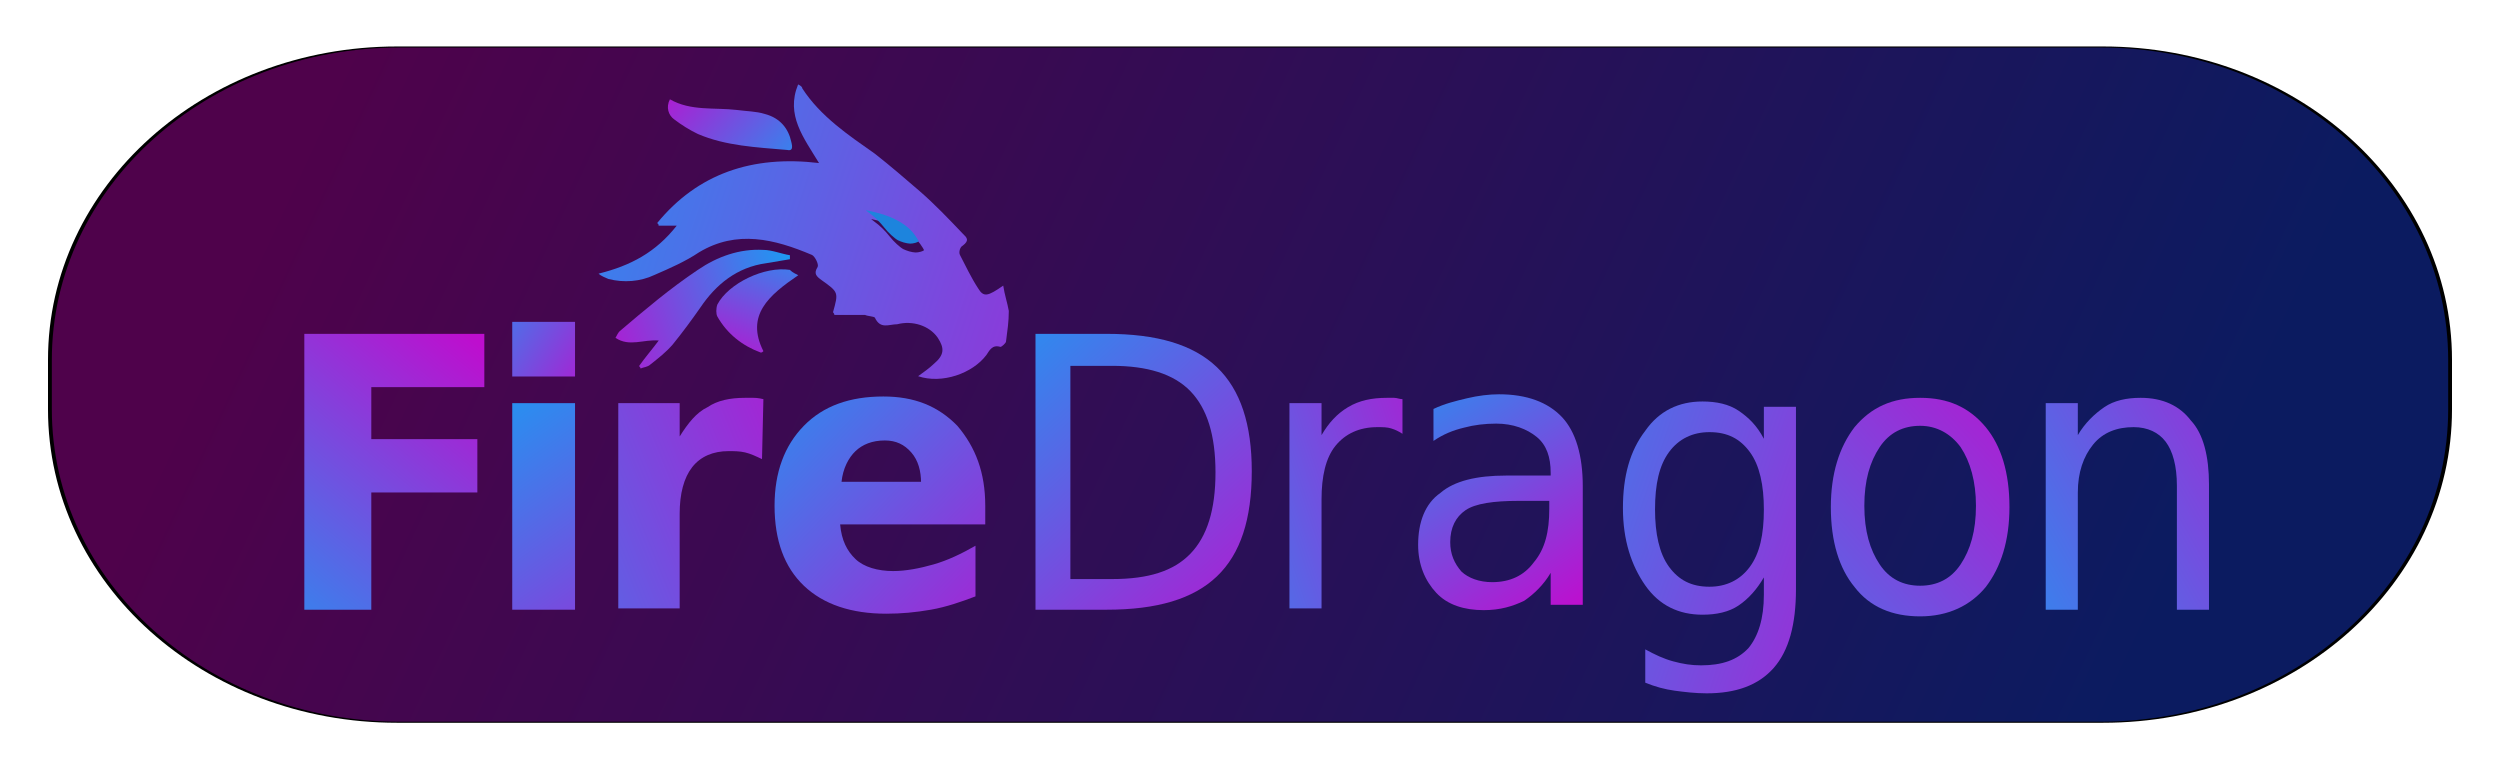 <?xml version="1.0" encoding="UTF-8" standalone="no"?>
<svg
   height="200pt"
   viewBox="0 0 650 200"
   width="650pt"
   version="1.1"
   id="svg34"
   sodipodi:docname="firefox-wordmark-forum-2.svg"
   inkscape:version="1.3.2 (091e20ef0f, 2023-11-25, custom)"
   xmlns:inkscape="http://www.inkscape.org/namespaces/inkscape"
   xmlns:sodipodi="http://sodipodi.sourceforge.net/DTD/sodipodi-0.dtd"
   xmlns:xlink="http://www.w3.org/1999/xlink"
   xmlns="http://www.w3.org/2000/svg"
   xmlns:svg="http://www.w3.org/2000/svg">
  <defs
     id="defs34" />
  <sodipodi:namedview
     id="namedview34"
     pagecolor="#505050"
     bordercolor="#ffffff"
     borderopacity="1"
     inkscape:showpageshadow="0"
     inkscape:pageopacity="0"
     inkscape:pagecheckerboard="1"
     inkscape:deskcolor="#d1d1d1"
     inkscape:document-units="pt"
     showgrid="false"
     inkscape:zoom="0.99538878"
     inkscape:cx="476.19585"
     inkscape:cy="165.76438"
     inkscape:current-layer="svg34" />
  <filter
     id="a"
     color-interpolation-filters="sRGB"
     height="3.555"
     width="3.057"
     x="-0.973"
     y="-1.147">
    <feFlood
       result="flood"
       id="feFlood1" />
    <feComposite
       in="flood"
       in2="SourceGraphic"
       operator="in"
       result="composite1"
       id="feComposite1" />
    <feGaussianBlur
       in="composite1"
       result="blur"
       stdDeviation="1.825"
       id="feGaussianBlur1" />
    <feOffset
       dx=".5"
       dy="1"
       result="offset"
       id="feOffset1" />
    <feComposite
       in="SourceGraphic"
       in2="offset"
       operator="over"
       result="composite2"
       id="feComposite2" />
  </filter>
  <filter
     id="b"
     color-interpolation-filters="sRGB"
     height="1.437"
     width="1.567"
     x="-0.267"
     y="-0.194">
    <feFlood
       result="flood"
       id="feFlood2" />
    <feComposite
       in="flood"
       in2="SourceGraphic"
       operator="in"
       result="composite1"
       id="feComposite3" />
    <feGaussianBlur
       in="composite1"
       result="blur"
       stdDeviation="1.672"
       id="feGaussianBlur3" />
    <feOffset
       dx=".5"
       dy="1"
       result="offset"
       id="feOffset3" />
    <feComposite
       in="SourceGraphic"
       in2="offset"
       operator="over"
       result="composite2"
       id="feComposite4" />
  </filter>
  <filter
     id="c"
     color-interpolation-filters="sRGB"
     height="1.116"
     width="1.036"
     x="-0.018"
     y="-0.058">
    <feGaussianBlur
       stdDeviation="1.93"
       id="feGaussianBlur4" />
  </filter>
  <linearGradient
     id="d">
    <stop
       offset="0"
       stop-color="#1d99f3"
       id="stop4" />
    <stop
       offset="1"
       stop-color="#be0ece"
       id="stop5" />
  </linearGradient>
  <linearGradient
     id="e"
     gradientTransform="matrix(2.413 0 0 2.166 254.407 39.344)"
     gradientUnits="userSpaceOnUse"
     x1="123.041"
     x2="-68.23"
     y1="68.262"
     y2="-11.687">
    <stop
       offset="0"
       stop-color="#0b1c63"
       id="stop6" />
    <stop
       offset="1"
       stop-color="#51024d"
       id="stop7" />
  </linearGradient>
  <linearGradient
     id="f"
     gradientUnits="userSpaceOnUse"
     x1="-6.129"
     x2="12.93"
     xlink:href="#d"
     y1="45.642"
     y2="23.502" />
  <linearGradient
     id="g"
     gradientUnits="userSpaceOnUse"
     x1="113.414"
     x2="144.545"
     xlink:href="#d"
     y1="37.189"
     y2="20.107" />
  <linearGradient
     id="h"
     gradientUnits="userSpaceOnUse"
     x1="12.9"
     x2="30.871"
     xlink:href="#d"
     y1="26.5"
     y2="50.691" />
  <linearGradient
     id="i"
     gradientUnits="userSpaceOnUse"
     x1="11.3"
     x2="21.704"
     xlink:href="#d"
     y1="20.032"
     y2="26.419" />
  <linearGradient
     id="j"
     gradientUnits="userSpaceOnUse"
     x1="7.44"
     x2="44.176"
     xlink:href="#d"
     y1="51.353"
     y2="37.127" />
  <linearGradient
     id="k"
     gradientUnits="userSpaceOnUse"
     x1="29.535"
     x2="53.132"
     xlink:href="#d"
     y1="26.167"
     y2="47.14" />
  <linearGradient
     id="l"
     gradientUnits="userSpaceOnUse"
     x1="45.494"
     x2="68.524"
     xlink:href="#d"
     y1="23.528"
     y2="47.771" />
  <linearGradient
     id="m"
     gradientUnits="userSpaceOnUse"
     x1="61.265"
     x2="87.482"
     xlink:href="#d"
     y1="45.369"
     y2="37.127" />
  <linearGradient
     id="n"
     gradientUnits="userSpaceOnUse"
     x1="110.843"
     x2="127.641"
     xlink:href="#d"
     y1="12.706"
     y2="36.545" />
  <linearGradient
     id="o"
     gradientUnits="userSpaceOnUse"
     x1="81.04"
     x2="120.345"
     xlink:href="#d"
     y1="27.88"
     y2="40.721" />
  <linearGradient
     id="p"
     gradientUnits="userSpaceOnUse"
     x1="104.611"
     x2="136.078"
     xlink:href="#d"
     y1="63.663"
     y2="37.5" />
  <linearGradient
     id="q"
     gradientUnits="userSpaceOnUse"
     x1="34.8"
     x2="19.4"
     xlink:href="#d"
     y1="16.6"
     y2="21.6" />
  <linearGradient
     id="r"
     gradientUnits="userSpaceOnUse"
     x1="25.944"
     x2="101.733"
     xlink:href="#d"
     y1="20.825"
     y2="44.331" />
  <linearGradient
     id="s"
     gradientUnits="userSpaceOnUse"
     x1="37"
     x2="26.919"
     xlink:href="#d"
     y1="9.9"
     y2="1.412" />
  <linearGradient
     id="t"
     gradientUnits="userSpaceOnUse"
     x1="40.104"
     x2="35.862"
     xlink:href="#d"
     y1="16.917"
     y2="27.488" />
  <filter
     id="u"
     color-interpolation-filters="sRGB"
     height="1.056"
     width="1.05"
     x="-0.025"
     y="-0.028">
    <feGaussianBlur
       stdDeviation="10.285"
       id="feGaussianBlur7" />
  </filter>
  <linearGradient
     id="v"
     gradientUnits="userSpaceOnUse"
     x1="178.415"
     x2="284.026"
     y1="-417.908"
     y2="-312.297"
     gradientTransform="translate(304.539,754.813)">
    <stop
       offset="0"
       stop-color="#111a61"
       id="stop8" />
    <stop
       offset="1"
       stop-color="#460650"
       id="stop9" />
  </linearGradient>
  <linearGradient
     id="w"
     gradientUnits="userSpaceOnUse"
     x1="277.991"
     x2="171.413"
     xlink:href="#d"
     y1="-325.943"
     y2="-381.077"
     gradientTransform="translate(-161.315,653.407)" />
  <linearGradient
     id="x"
     gradientUnits="userSpaceOnUse"
     x1="189.259"
     x2="272.954"
     y1="-364.971"
     y2="-364.971">
    <stop
       offset="0"
       stop-color="#c20ed2"
       id="stop10" />
    <stop
       offset="1"
       stop-color="#2592f1"
       id="stop11" />
  </linearGradient>
  <g
     id="g35">
    <path
       d="m-62.08-12.456h184.478c20.92 0 37.761 16.535 37.761 37.075v5.85c0 20.54-16.841 37.075-37.761 37.075h-184.478c-20.92 0-37.761-16.535-37.761-37.075v-5.85c0-20.54 16.841-37.075 37.761-37.075z"
       fill-rule="evenodd"
       filter="url(#c)"
       stroke-width=".331"
       transform="matrix(2.404 0 0 2.198 252.498 39.46)"
       id="path11" />
    <path
       d="m103.965 12.36h442.071c50.131 0 90.489 36.229 90.489 81.231v12.817c0 45.002-40.358 81.231-90.489 81.231h-442.071c-50.131 0-90.489-36.229-90.489-81.231v-12.817c0-45.002 40.358-81.231 90.489-81.231z"
       fill="url(#e)"
       fill-rule="evenodd"
       opacity=".974"
       stroke-width=".758"
       id="path12" />
    <g
       id="g34"
       transform="matrix(1.245,0,0,1.245,-180.192,-16.957)">
      <path
         d="m 0,22.5 h 12.9 v 4 H 4.8 v 3.9 h 7.6 v 4 H 4.8 v 8.8 H 0 Z"
         fill="url(#f)"
         filter="url(#a)"
         transform="matrix(2.914,0,0,2.783,206.829,17.94)"
         id="path13"
         style="fill:url(#f)" />
      <path
         d="m 136.5,33.8 v 9.4 h -2.3 v -9.3 c 0,-1.5 -0.3,-2.6 -0.8,-3.3 -0.5,-0.7 -1.3,-1.1 -2.3,-1.1 -1.2,0 -2.2,0.4 -2.9,1.3 -0.7,0.9 -1.1,2.1 -1.1,3.6 v 8.8 h -2.3 V 27.7 h 2.3 v 2.4 c 0.5,-0.9 1.2,-1.6 1.9,-2.1 0.7,-0.5 1.6,-0.7 2.6,-0.7 1.6,0 2.8,0.6 3.6,1.7 0.9,1 1.3,2.7 1.3,4.8 z"
         fill="url(#g)"
         filter="url(#a)"
         transform="matrix(2.914,0,0,2.783,206.829,17.94)"
         id="path14"
         style="fill:url(#g)" />
      <path
         d="m 14.9,27.7 h 4.5 v 15.5 h -4.5 z"
         fill="url(#h)"
         filter="url(#a)"
         transform="matrix(2.914,0,0,2.783,206.829,17.94)"
         id="path15"
         style="fill:url(#h)" />
      <path
         d="m 32.8,31.9 c -0.4,-0.2 -0.8,-0.4 -1.2,-0.5 -0.4,-0.1 -0.8,-0.1 -1.2,-0.1 -1.1,0 -2,0.4 -2.6,1.2 -0.6,0.8 -0.9,2 -0.9,3.5 v 7.1 H 22.5 V 27.7 h 4.4 v 2.5 c 0.6,-1 1.2,-1.8 2,-2.2 0.7,-0.5 1.6,-0.7 2.7,-0.7 h 0.5 c 0.2,0 0.4,0 0.8,0.1 z"
         fill="url(#j)"
         filter="url(#a)"
         transform="matrix(2.914,0,0,2.783,206.829,17.94)"
         id="path17"
         style="fill:url(#j)" />
      <path
         d="m 48.8,35.4 v 1.4 H 38.4 c 0.1,1.2 0.5,2 1.1,2.6 0.6,0.6 1.6,0.9 2.7,0.9 0.9,0 1.9,-0.2 2.9,-0.5 1,-0.3 2,-0.8 3,-1.4 v 3.8 c -1,0.4 -2.1,0.8 -3.2,1 -1.1,0.2 -2.1,0.3 -3.2,0.3 -2.5,0 -4.5,-0.7 -5.9,-2.1 -1.4,-1.4 -2.1,-3.4 -2.1,-6 0,-2.5 0.7,-4.5 2.1,-6 1.4,-1.5 3.3,-2.2 5.7,-2.2 2.2,0 3.9,0.7 5.3,2.2 1.3,1.6 2,3.5 2,6 z M 44.2,33.7 C 44.2,32.8 44,32 43.5,31.4 43,30.8 42.4,30.5 41.6,30.5 c -0.9,0 -1.6,0.3 -2.1,0.8 -0.5,0.5 -0.9,1.3 -1,2.3 h 5.7"
         fill="url(#k)"
         filter="url(#a)"
         transform="matrix(2.914,0,0,2.783,206.829,17.94)"
         id="path18"
         style="fill:url(#k)" />
      <path
         d="m 54.9,24.8 v 16.1 h 3 c 2.6,0 4.4,-0.6 5.6,-1.9 1.2,-1.3 1.8,-3.3 1.8,-6.1 0,-2.8 -0.6,-4.8 -1.8,-6.1 -1.2,-1.3 -3.1,-1.9 -5.6,-1.9 h -3 z m -2.5,-2.3 h 5.1 c 3.6,0 6.2,0.8 7.9,2.5 1.7,1.7 2.5,4.3 2.5,7.8 0,3.6 -0.8,6.2 -2.5,7.9 -1.7,1.7 -4.3,2.5 -7.9,2.5 h -5.1 z"
         fill="url(#l)"
         filter="url(#a)"
         transform="matrix(2.914,0,0,2.783,206.829,17.94)"
         id="path19"
         style="fill:url(#l)" />
      <path
         d="m 78.7,30 c -0.3,-0.2 -0.5,-0.3 -0.8,-0.4 -0.3,-0.1 -0.6,-0.1 -1,-0.1 -1.3,0 -2.3,0.5 -3,1.4 -0.7,0.9 -1,2.3 -1,4 v 8.2 H 70.6 V 27.7 h 2.3 v 2.4 c 0.5,-0.9 1.1,-1.6 1.9,-2.1 0.8,-0.5 1.7,-0.7 2.8,-0.7 h 0.5 c 0.2,0 0.4,0.1 0.6,0.1 z"
         fill="url(#m)"
         filter="url(#a)"
         transform="matrix(2.914,0,0,2.783,206.829,17.94)"
         id="path20"
         style="fill:url(#m)" />
      <path
         d="m 115.8,29.4 c -1.2,0 -2.2,0.5 -2.9,1.6 -0.7,1.1 -1.1,2.5 -1.1,4.4 0,1.9 0.4,3.3 1.1,4.4 0.7,1.1 1.7,1.6 2.9,1.6 1.2,0 2.2,-0.5 2.9,-1.6 0.7,-1.1 1.1,-2.5 1.1,-4.4 0,-1.8 -0.4,-3.3 -1.1,-4.4 -0.7,-1 -1.7,-1.6 -2.9,-1.6 z m 0,-2.1 c 2,0 3.5,0.7 4.7,2.2 1.1,1.4 1.7,3.4 1.7,6 0,2.5 -0.6,4.5 -1.7,6 -1.1,1.4 -2.7,2.2 -4.7,2.2 -2,0 -3.6,-0.7 -4.7,-2.2 -1.1,-1.4 -1.7,-3.4 -1.7,-6 0,-2.5 0.6,-4.5 1.7,-6 1.2,-1.5 2.7,-2.2 4.7,-2.2"
         fill="url(#p)"
         filter="url(#a)"
         transform="matrix(2.914,0,0,2.783,206.829,17.94)"
         id="path22"
         style="fill:url(#p)" />
      <path
         d="m 14.9,21.6 h 4.5 v 4.1 h -4.5 z"
         fill="url(#i)"
         filter="url(#a)"
         transform="matrix(2.914,0,0,2.783,206.829,17.94)"
         id="path16"
         style="fill:url(#i)" />
      <path
         d="m 119.996,16.414 c -0.892,0 -1.91,0.128 -2.93,0.383 -1.019,0.255 -2.039,0.51 -3.059,1.02 v 3.057 c 0.892,-0.637 1.784,-1.019 2.803,-1.273 0.892,-0.255 1.912,-0.383 2.932,-0.383 1.529,0 2.802,0.511 3.693,1.275 0.892,0.764 1.275,1.911 1.275,3.439 v 0.254 h -4.078 c -2.675,0 -4.714,0.51 -5.988,1.656 -1.401,1.019 -2.037,2.803 -2.037,4.969 0,1.911 0.637,3.441 1.656,4.588 1.019,1.147 2.546,1.656 4.33,1.656 1.529,0 2.676,-0.383 3.695,-0.893 0.892,-0.637 1.785,-1.529 2.422,-2.676 v 3.059 h 2.93 V 25.205 c 1e-5,-2.93 -0.638,-5.224 -1.912,-6.625 -1.274,-1.401 -3.184,-2.166 -5.732,-2.166 z m 1.783,10.193 h 2.803 v 0.764 c 0,2.166 -0.381,3.822 -1.4,5.096 -0.892,1.274 -2.166,1.912 -3.822,1.912 -1.147,0 -2.166,-0.383 -2.803,-1.02 -0.637,-0.764 -1.02,-1.656 -1.02,-2.803 0,-1.401 0.509,-2.422 1.4,-3.059 0.892,-0.637 2.549,-0.891 4.842,-0.891 z"
         fill="url(#n)"
         filter="url(#b)"
         stroke-width="1.274"
         transform="matrix(2.287,0,0,2.184,182.214,57.929)"
         id="path21"
         style="fill:url(#n)" />
      <path
         d="m 34.8,16.9 c -0.6,0.1 -1.1,0.2 -1.7,0.3 -2.1,0.3 -3.6,1.6 -4.7,3.3 -0.6,0.9 -1.3,1.9 -2,2.8 -0.5,0.6 -1,1 -1.6,1.5 C 24.6,25 24.3,25 24.1,25.1 24.1,25 24,25 24,24.9 c 0.4,-0.6 0.9,-1.2 1.4,-1.9 -1.1,-0.1 -2.1,0.5 -3.1,-0.2 0.1,-0.2 0.2,-0.4 0.3,-0.5 1.8,-1.6 3.6,-3.2 5.6,-4.6 1.4,-1 3,-1.6 4.7,-1.5 0.6,0 1.3,0.3 1.9,0.4 z"
         fill="url(#q)"
         filter="url(#a)"
         transform="matrix(2.914,0,0,2.783,206.829,17.94)"
         id="path23"
         style="fill:url(#q)" />
      <path
         d="m 58.43,9.561 c -1.147,2.93 0.509,5.095 1.91,7.516 -6.115,-0.764 -11.083,1.02 -14.777,5.734 0.127,0.127 0.127,0.127 0.127,0.254 h 1.656 c -1.911,2.548 -4.205,3.823 -7.135,4.588 0.255,0.255 0.638,0.38 0.893,0.508 1.401,0.382 2.929,0.256 4.203,-0.381 1.401,-0.637 2.802,-1.274 4.076,-2.166 3.44,-2.166 6.88,-1.275 10.32,0.254 0.255,0.127 0.637,0.892 0.51,1.146 -0.382,0.637 -0.127,0.893 0.383,1.275 1.529,1.147 1.529,1.146 1.02,3.057 0,0 0.127,0.128 0.127,0.256 h 2.803 c 0.255,0.127 0.763,0.127 0.891,0.254 0.51,1.147 1.275,0.637 2.039,0.637 1.401,-0.382 2.931,0.129 3.695,1.275 0.637,1.019 0.636,1.655 -0.383,2.547 -0.382,0.382 -0.891,0.764 -1.4,1.146 2.166,0.764 4.968,-0.253 6.242,-2.037 0.255,-0.382 0.509,-1.02 1.273,-0.766 0.127,0 0.51,-0.382 0.51,-0.51 0.127,-1.019 0.256,-1.91 0.256,-2.93 -0.127,-0.764 -0.382,-1.528 -0.51,-2.42 -1.401,1.019 -1.785,1.146 -2.295,0.254 -0.637,-1.019 -1.147,-2.166 -1.656,-3.186 -0.127,-0.255 0.001,-0.763 0.256,-0.891 0.637,-0.51 0.382,-0.764 0,-1.146 -1.274,-1.401 -2.548,-2.804 -3.949,-4.078 -1.274,-1.147 -2.677,-2.42 -4.078,-3.566 -2.421,-1.784 -4.967,-3.567 -6.623,-6.242 0,-0.127 -0.128,-0.255 -0.383,-0.383 z m 6.699,12.875 c 0.041,2.32e-4 0.491,0.11 1.002,0.244 1.572,0.413 2.814,1.182 3.451,2.137 0.188,0.281 0.342,0.541 0.342,0.576 0,0.097 -0.481,0.245 -0.771,0.238 -0.14,-0.003 -0.403,-0.053 -0.584,-0.109 -0.181,-0.057 -0.417,-0.151 -0.525,-0.209 -0.304,-0.163 -0.902,-0.741 -1.238,-1.195 -0.398,-0.538 -0.957,-1.109 -1.396,-1.428 -0.194,-0.141 -0.32,-0.254 -0.279,-0.254 z"
         fill="url(#r)"
         filter="url(#a)"
         stroke-width="1.274"
         transform="matrix(2.287,0,0,2.184,176.632,8.189)"
         id="path24"
         style="fill:url(#r)" />
      <path
         d="m 26.2,4.9 c 1.5,0.9 3.2,0.6 4.8,0.8 0.7,0.1 1.4,0.1 2,0.3 1.1,0.3 1.7,1.1 1.9,2.1 C 35,8.5 35,8.8 34.6,8.7 32.4,8.5 30.2,8.4 28.2,7.5 27.6,7.2 27,6.8 26.5,6.4 26.1,6.1 25.9,5.5 26.2,4.9 Z"
         fill="url(#s)"
         filter="url(#a)"
         transform="matrix(2.914,0,0,2.783,206.829,17.94)"
         id="path25"
         style="fill:url(#s)" />
      <path
         d="m 35.4,18.1 c -2.1,1.5 -3.8,3 -2.5,5.7 -0.1,0.1 -0.1,0.1 -0.2,0.1 -1.3,-0.5 -2.4,-1.4 -3.1,-2.7 -0.1,-0.2 -0.1,-0.6 0,-0.9 0.8,-1.6 3.4,-2.9 5.2,-2.6 0.1,0.1 0.2,0.2 0.6,0.4 z"
         fill="url(#t)"
         filter="url(#a)"
         transform="matrix(2.914,0,0,2.783,206.829,17.94)"
         id="path26"
         style="fill:url(#t)" />
      <path
         d="m 333.476,64.262 c -0.413,-0.124 -0.954,-0.33 -1.201,-0.457 -0.695,-0.357 -2.067,-1.62 -2.836,-2.612 -0.91,-1.174 -2.19,-2.423 -3.195,-3.118 -0.444,-0.307 -0.731,-0.558 -0.638,-0.557 0.093,5.1e-4 1.125,0.241 2.293,0.534 3.597,0.903 6.438,2.582 7.895,4.667 0.429,0.613 0.78,1.179 0.78,1.257 0,0.211 -1.1,0.537 -1.765,0.523 -0.32,-0.007 -0.92,-0.114 -1.334,-0.238 z"
         fill="#1d84dd"
         fill-rule="evenodd"
         stroke-width="0.081"
         id="path27" />
      <path
         d="m 104.6,35.2 c 0,-1.8 -0.3,-3.3 -1,-4.3 -0.7,-1 -1.6,-1.5 -2.9,-1.5 -1.2,0 -2.2,0.5 -2.9,1.5 -0.7,1 -1,2.4 -1,4.3 0,1.8 0.3,3.3 1,4.3 0.7,1 1.6,1.5 2.9,1.5 1.2,0 2.2,-0.5 2.9,-1.5 0.7,-1 1,-2.4 1,-4.3 z m 2.3,6 c 0,2.6 -0.5,4.6 -1.6,5.9 -1.1,1.3 -2.7,1.9 -4.8,1.9 -0.8,0 -1.6,-0.1 -2.3,-0.2 -0.7,-0.1 -1.4,-0.3 -2.1,-0.6 v -2.5 c 0.7,0.4 1.3,0.7 2,0.9 0.7,0.2 1.3,0.3 2,0.3 1.5,0 2.6,-0.4 3.4,-1.3 0.7,-0.9 1.1,-2.2 1.1,-4 v -1.3 c -0.5,0.9 -1.1,1.6 -1.8,2.1 -0.7,0.5 -1.6,0.7 -2.6,0.7 -1.7,0 -3.1,-0.7 -4.1,-2.2 -1,-1.5 -1.6,-3.4 -1.6,-5.8 0,-2.4 0.5,-4.3 1.6,-5.8 1,-1.5 2.4,-2.2 4.1,-2.2 1,0 1.9,0.2 2.6,0.7 0.7,0.5 1.3,1.1 1.8,2.1 v -2.4 h 2.3 z"
         fill="url(#o)"
         filter="url(#a)"
         transform="matrix(2.914,0,0,2.783,206.829,19.262)"
         id="path34"
         style="fill:url(#o)" />
    </g>
  </g>
</svg>
